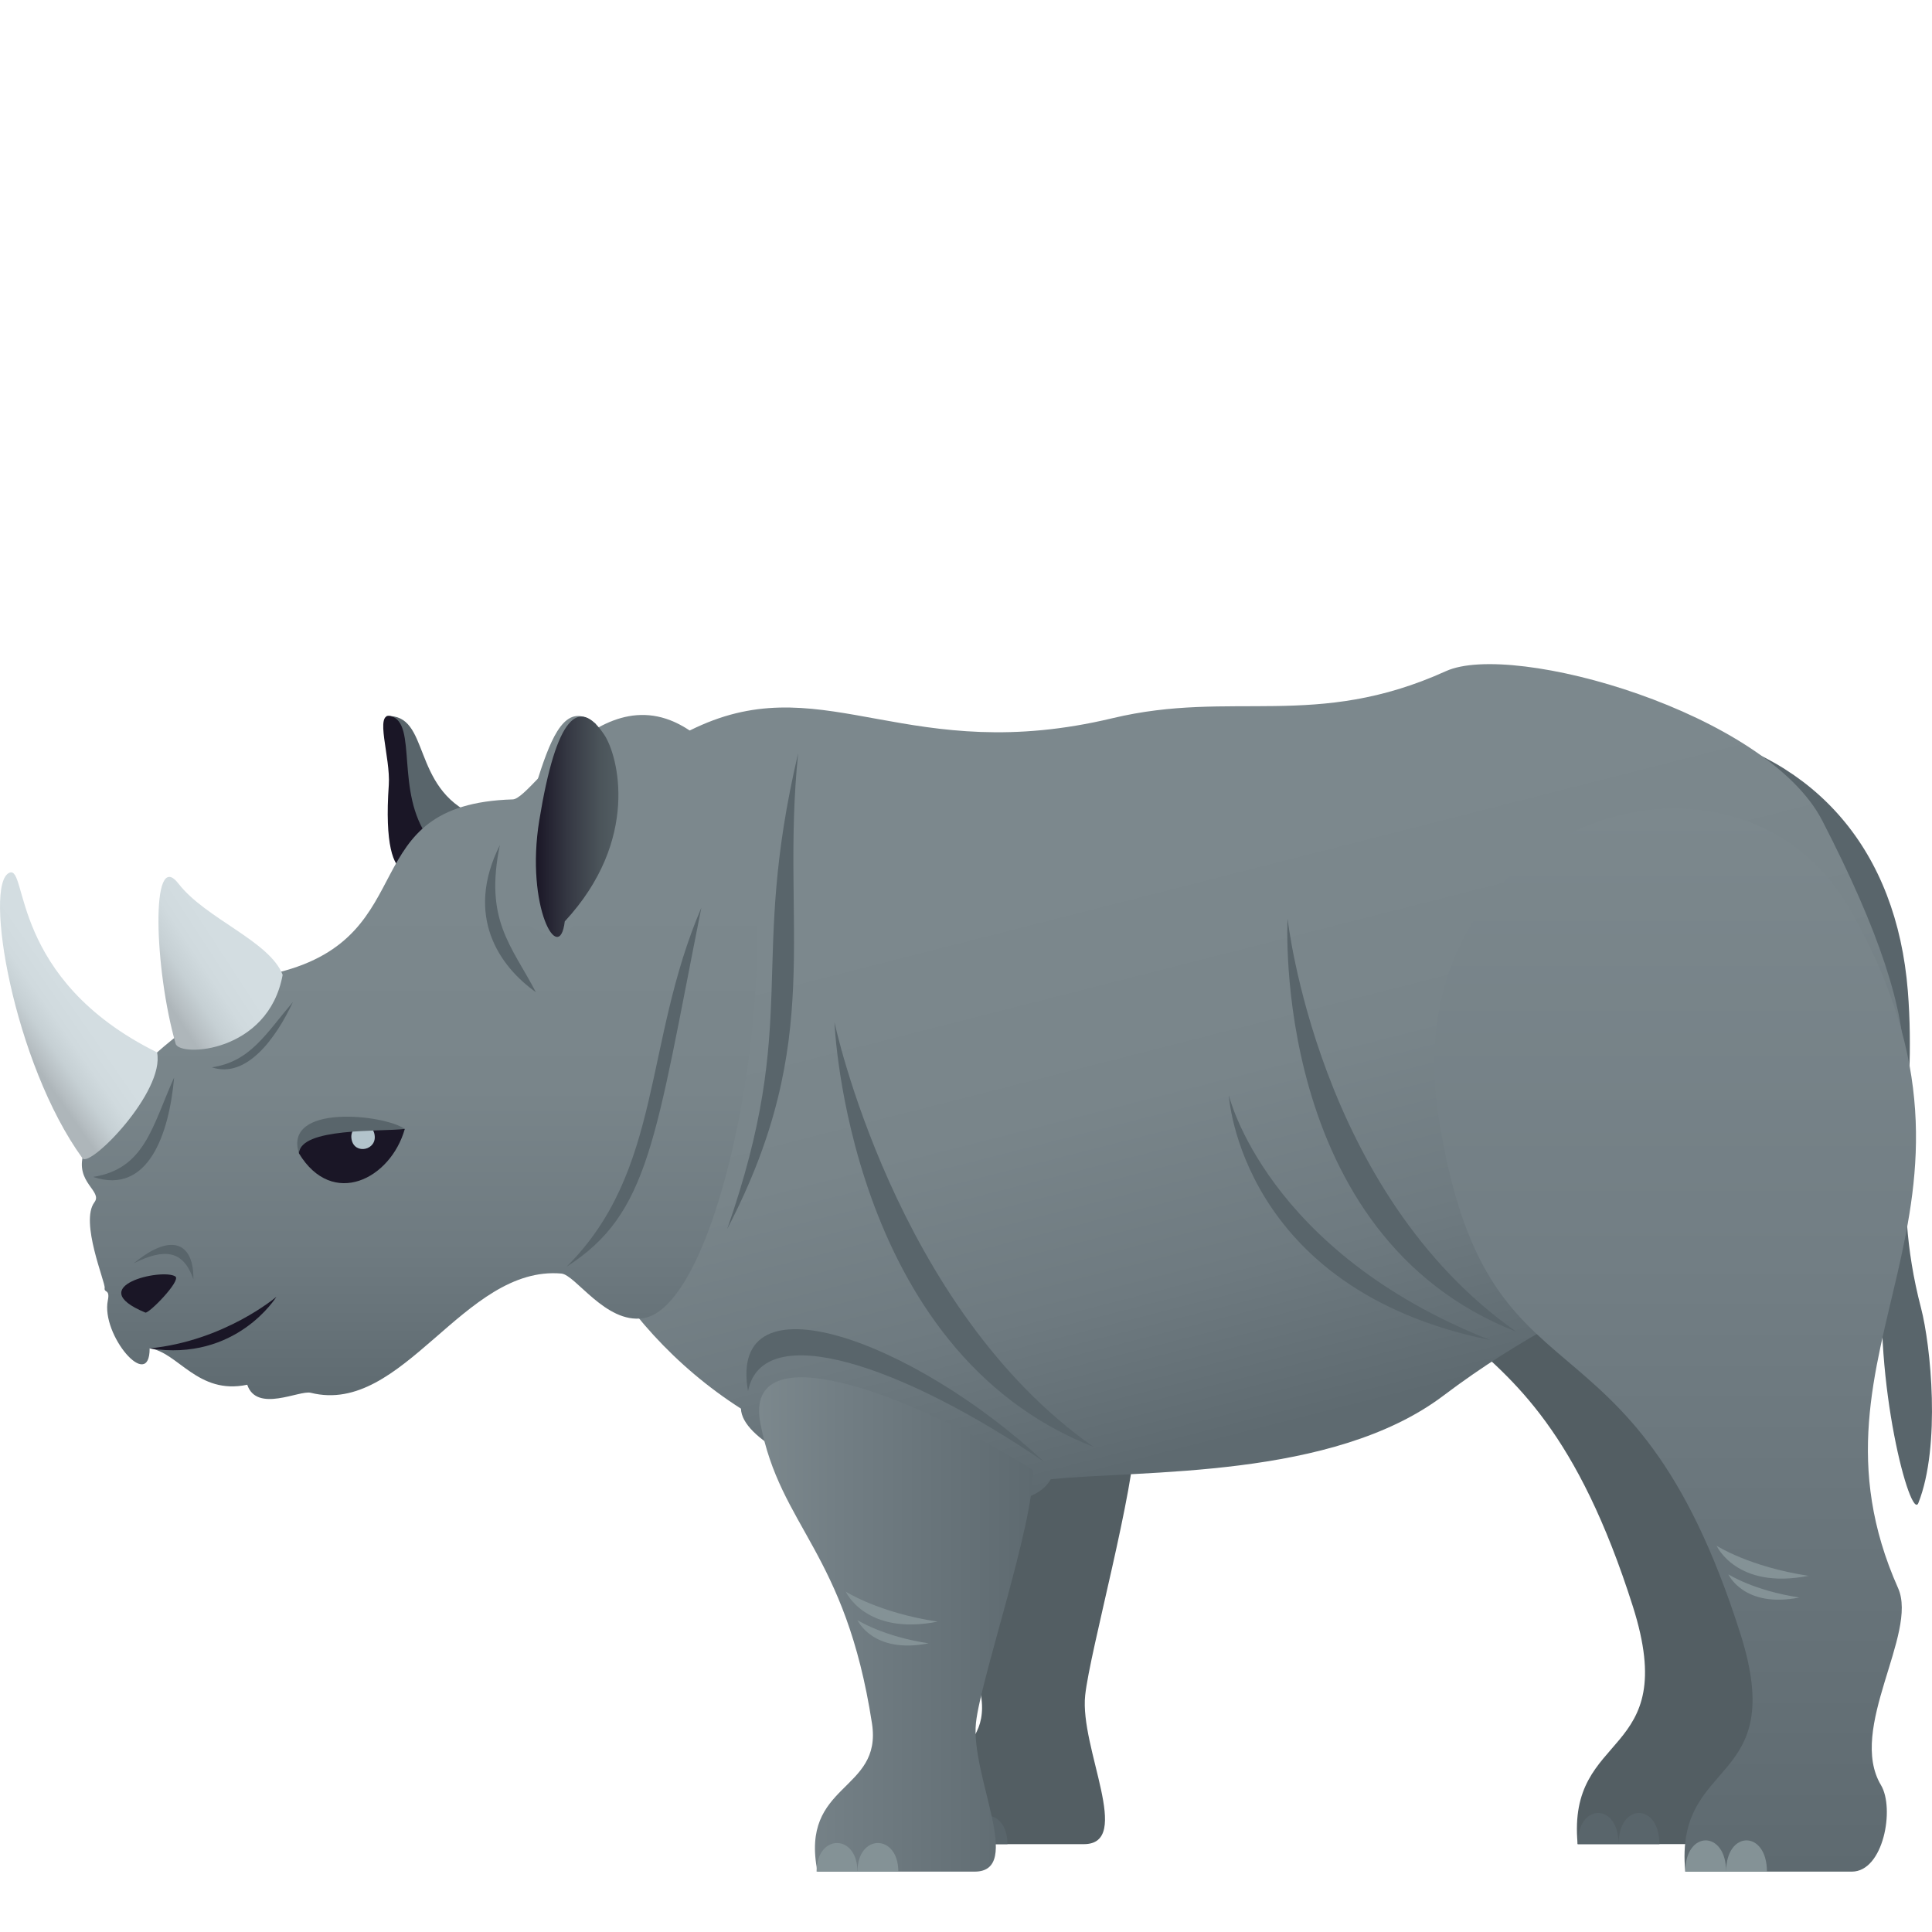 <svg xmlns="http://www.w3.org/2000/svg" xml:space="preserve" style="enable-background:new 0 0 64 64" viewBox="0 0 64 64"><path d="M63.637 43.331c-1.046-4-.13-6.648-.437-10.5-.375-4.673-3.035-7.692-7.238-8.627-2.481-.55 6.876 12.705 6.433 17.672-.35 3.911.904 8.553 1.154 7.911.748-1.893.41-5.22.088-6.456z" style="fill:#59656b"/><path d="M28.803 46.236c.66 3.458 2.82 4.246 3.697 9.942.354 2.288-2.396 1.952-1.802 4.912h5.205c1.644 0-.141-3.185.045-4.93.156-1.468 1.66-6.866 1.66-8.718-4.842-2.936-9.377-4.222-8.805-1.206z" style="fill:#535e63"/><path d="M32.02 61.09h-1.354c0-1.26 1.354-1.26 1.354 0zm1.353 0H32.02c0-1.26 1.353-1.26 1.353 0z" style="fill:#59656b"/><path d="M44.096 36.12c1.6 10.143 6.336 5.563 9.996 17.099 1.616 5.094-2.195 4.04-1.83 7.87h5.52c1.05 0 1.426-2.092.967-2.86-1.122-1.874 1.234-5.025.566-6.524-3.596-8.072 4.092-12.42-1.559-22.433-3.771-6.687-15.217-3.04-13.66 6.848z" style="fill:#535e63"/><path d="M53.618 61.09h-1.356c0-1.378 1.356-1.378 1.356 0zm1.352 0h-1.352c0-1.378 1.351-1.378 1.351 0z" style="fill:#59656b"/><linearGradient id="a" x1="44.123" x2="37.242" y1="49.83" y2="22.819" gradientUnits="userSpaceOnUse"><stop offset=".103" style="stop-color:#5e6a70"/><stop offset=".303" style="stop-color:#6e7a80"/><stop offset=".531" style="stop-color:#79858a"/><stop offset=".8" style="stop-color:#7c888d"/></linearGradient><path d="M60.364 27.182c7.668 14.865-2.285 11.29-12.547 19.049-3.68 2.78-9.979 2.457-13.01 2.772-1.2 2.166-10.203-.354-10.262-2.34-8.752-5.592-9.28-19.158-1.309-22.645 4.165-1.824 6.919 1.377 13.614-.226 3.979-.953 6.732.397 11.05-1.56 2.222-1.006 10.622 1.38 12.464 4.95z" style="fill:url(#a)"/><path d="M12.805 23.719c1.088 2.54-.297 3.816 2.1 6.05 0 0 .214-1.341.824-2.76-2.133-.917-1.457-3.36-2.924-3.29z" style="fill:#59656b"/><path d="M12.951 23.724c.89.236.13 2.509 1.244 4.039-.173 1.237-1.591 2.173-1.316-1.757.065-.915-.494-2.435.072-2.282z" style="fill:#1a1626"/><linearGradient id="b" x1="13.899" x2="13.899" y1="46.344" y2="23.684" gradientUnits="userSpaceOnUse"><stop offset="0" style="stop-color:#5e6a70"/><stop offset=".212" style="stop-color:#6e7a80"/><stop offset=".454" style="stop-color:#79858a"/><stop offset=".739" style="stop-color:#7c888d"/></linearGradient><path d="M2.768 38.217c-.29.957.642 1.237.36 1.61-.487.646.366 2.655.339 2.835-.028.178.185.028.105.415-.232 1.142 1.39 3.049 1.385 1.59.936.117 1.592 1.553 3.233 1.204.318.94 1.73.172 2.105.267 3.064.766 5.064-4.229 8.3-3.95.47.04 1.466 1.664 2.706 1.48 3.025-.446 5.406-15.47 2.398-18.722-3.283-3.55-5.994 1.516-6.713 1.535-5.322.16-2.908 4.516-7.765 5.73-.283.074-5.457 2.715-6.453 6.006z" style="fill:url(#b)"/><linearGradient id="c" x1="3.075" x2=".257" y1="32.63" y2="34.592" gradientUnits="userSpaceOnUse"><stop offset=".248" style="stop-color:#d3dde1"/><stop offset=".475" style="stop-color:#d0dade"/><stop offset=".662" style="stop-color:#c6d0d4"/><stop offset=".833" style="stop-color:#b6bec2"/><stop offset=".897" style="stop-color:#aeb6ba"/></linearGradient><path d="M.313 28.91c-.875.363.136 6.312 2.42 9.46.238.332 2.736-2.204 2.47-3.508C.301 32.435.926 28.653.313 28.91z" style="fill:url(#c)"/><linearGradient id="d" x1="4.885" x2="8.168" y1="32.92" y2="30.777" gradientUnits="userSpaceOnUse"><stop offset=".103" style="stop-color:#aeb6ba"/><stop offset=".167" style="stop-color:#b6bec2"/><stop offset=".338" style="stop-color:#c6d0d4"/><stop offset=".525" style="stop-color:#d0dade"/><stop offset=".751" style="stop-color:#d3dde1"/></linearGradient><path d="M5.914 29.273c-.945-1.228-.795 2.873-.095 5.304.126.443 3.07.309 3.544-2.283-.421-1.115-2.556-1.862-3.449-3.021z" style="fill:url(#d)"/><path d="M4.813 43.48c-2.1-.872.57-1.479.996-1.195.2.134-.883 1.243-.996 1.196zm.144 1.187c2.873.456 4.2-1.71 4.2-1.71s-1.708 1.46-4.2 1.71z" style="fill:#1a1626"/><path d="M9.703 33.193c-.896 1.048-1.408 1.977-2.685 2.163 1.15.388 2.129-.97 2.685-2.163zm-3.935 2.501c-.723 1.604-.963 3.026-2.684 3.293 1.842.617 2.523-1.46 2.684-3.293zM4.426 41.85c1.049-.519 1.65-.423 1.98.529.02-1.12-.64-1.628-1.98-.528z" style="fill:#59656b"/><path d="M19.738 23.982c.51 3.204 1.15 4.543-1.128 7.126 0 0-1.565-.278-2.245-1.733 1.444-1.78 1.604-6.868 3.373-5.393z" style="fill:#7c888d"/><linearGradient id="e" x1="17.752" x2="20.485" y1="27.387" y2="27.387" gradientUnits="userSpaceOnUse"><stop offset="0" style="stop-color:#1a1626"/><stop offset=".389" style="stop-color:#353843"/><stop offset=".775" style="stop-color:#4b545a"/><stop offset="1" style="stop-color:#535e63"/></linearGradient><path d="M20.012 24.332c-.838-1.252-1.58-.633-2.148 2.846-.467 2.869.668 4.844.845 3.344 2.5-2.697 1.774-5.493 1.303-6.19z" style="fill:url(#e)"/><path d="M17.752 32.867c-.818-1.562-1.709-2.385-1.193-4.874-1.18 2.354-.014 4.02 1.193 4.874zm1.014 9.097c2.756-1.766 2.933-4.2 4.467-11.895-1.924 4.486-1.272 8.715-4.467 11.895z" style="fill:#59656b"/><linearGradient id="f" x1="25.146" x2="34.227" y1="53.813" y2="53.813" gradientUnits="userSpaceOnUse"><stop offset="0" style="stop-color:#7c888d"/><stop offset=".291" style="stop-color:#727e84"/><stop offset="1" style="stop-color:#5e6a70"/></linearGradient><path d="M25.188 47.145c.658 3.46 2.82 4.247 3.697 9.943.354 2.287-2.397 1.953-1.805 4.912h5.207c1.645 0-.142-3.184.043-4.93.159-1.47 1.899-6.516 1.897-8.37-4.182-2.594-9.611-4.57-9.04-1.555z" style="fill:url(#f)"/><path d="M28.405 62H27.05c0-1.263 1.354-1.263 1.354 0z" style="fill:#849296"/><path d="M29.758 62h-1.353c0-1.263 1.353-1.263 1.353 0z" style="fill:#849296"/><linearGradient id="g" x1="55.492" x2="55.492" y1="62" y2="26.782" gradientUnits="userSpaceOnUse"><stop offset="0" style="stop-color:#5e6a70"/><stop offset=".577" style="stop-color:#727e84"/><stop offset="1" style="stop-color:#7c888d"/></linearGradient><path d="M47.659 37.028c1.6 10.143 6.336 5.565 9.996 17.1 1.615 5.094-2.196 4.042-1.828 7.872h5.517c1.051 0 1.426-2.095.967-2.863-1.12-1.872 1.234-5.022.567-6.525-3.596-8.07 4.091-12.418-1.559-22.431-3.772-6.687-15.217-3.04-13.66 6.847z" style="fill:url(#g)"/><path d="M57.18 62h-1.353c0-1.38 1.353-1.38 1.353 0zm1.352 0H57.18c0-1.38 1.352-1.38 1.352 0z" style="fill:#849296"/><path d="M24.78 46.08c.484-2.426 5.115-.857 9.814 2.35-4.334-4.04-10.504-6.278-9.815-2.35z" style="fill:#59656b"/><path d="M27.643 33.862s.416 10.878 8.584 14.07c-6.582-4.613-8.584-14.07-8.584-14.07zm-1.203-8.911c-1.66 7.058.093 8.736-2.35 15.76 3.29-6.31 1.754-9.975 2.35-15.76zm16.213 5.479s-.592 10.492 7.576 13.685c-6.582-4.613-7.576-13.684-7.576-13.684z" style="fill:#59656b"/><path d="M40.706 36.275s.359 6.43 8.656 8.116c-7.438-2.936-8.657-8.116-8.657-8.116z" style="fill:#59656b"/><path d="M28.016 52.724s1.082.699 3.045.995c-2.387.472-3.045-.995-3.045-.995zm.389.944s.836.54 2.355.769c-1.848.367-2.355-.769-2.355-.769zm28.461-2.463s1.08.698 3.043.996c-2.387.47-3.043-.996-3.043-.996zm.386.945s.836.54 2.356.769c-1.846.367-2.355-.77-2.355-.77z" style="fill:#849296"/><path d="M9.904 38.209c1.112 1.83 3.036.849 3.505-.81-1.867-.474-3.689-.284-3.505.81z" style="fill:#1a1626"/><path d="M12.406 37.582c.1.52-.66.684-.759.164-.1-.527.658-.69.76-.164z" style="fill:#b3c4cc"/><path d="M13.41 37.398c-.693-.489-4.036-.84-3.506.81.047-.863 2.693-.713 3.505-.81z" style="fill:#59656b"/></svg>